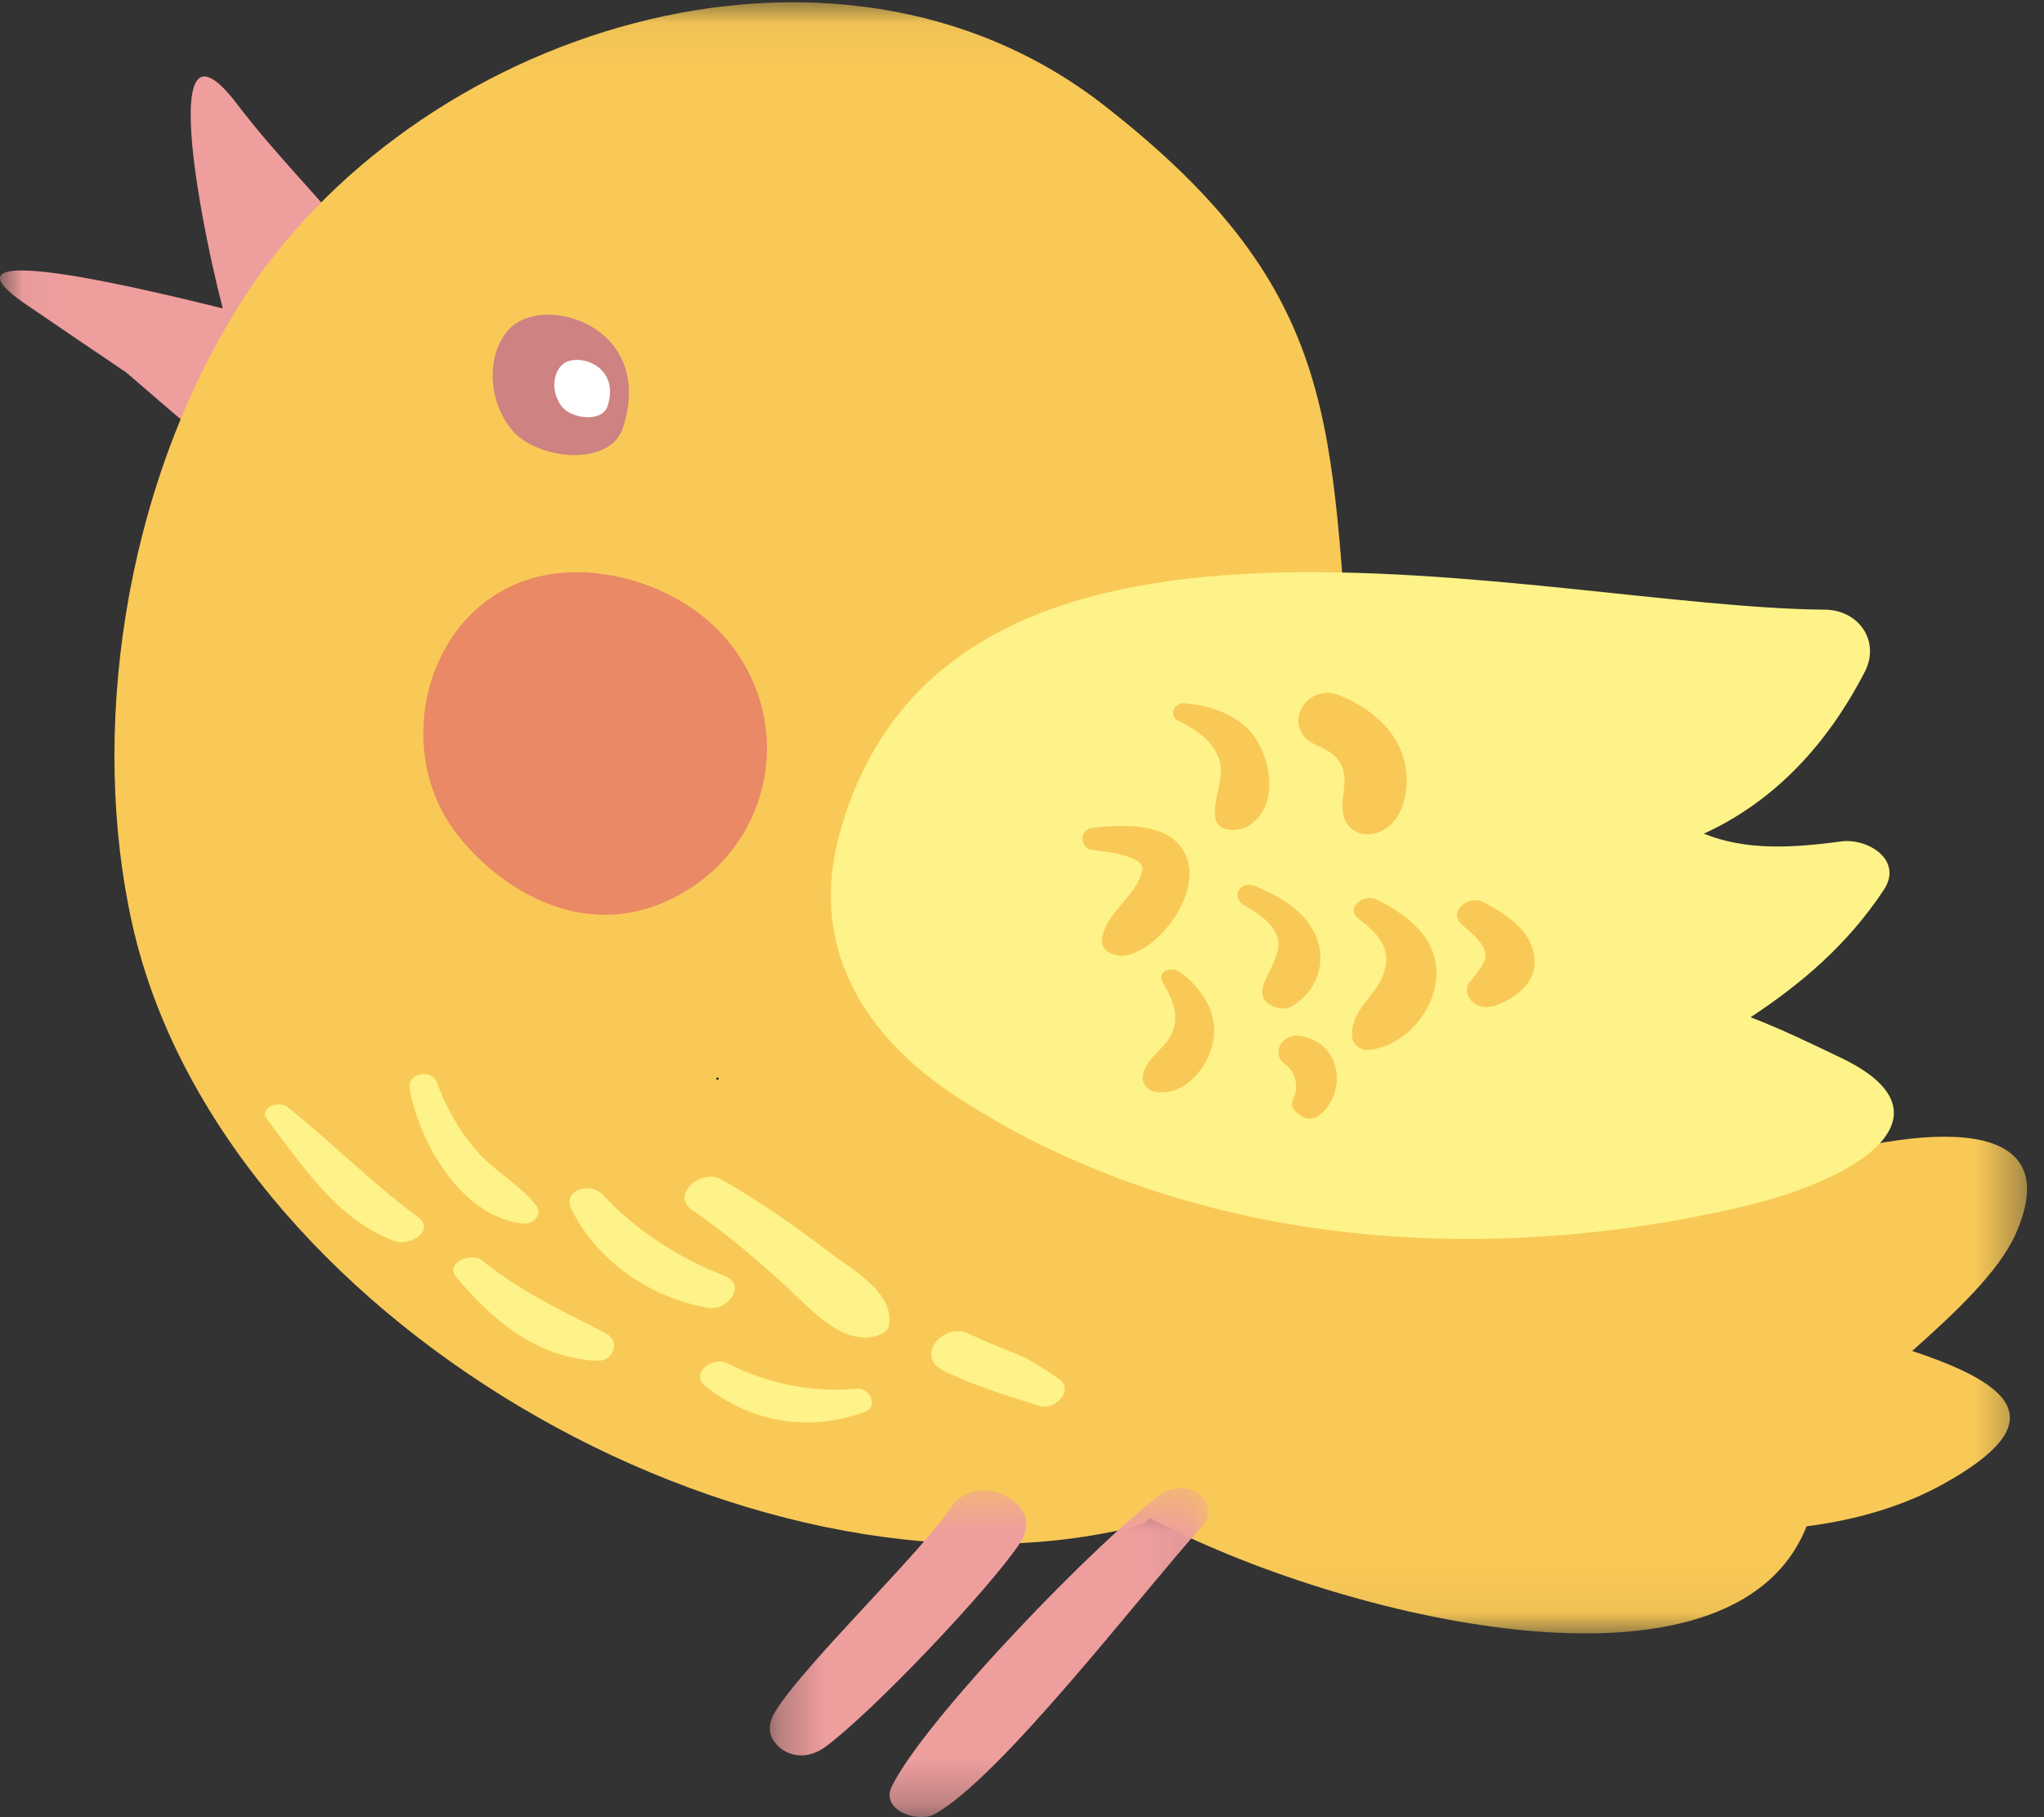 <?xml version="1.0" encoding="UTF-8" standalone="no"?>
<svg width="45px" height="40px" viewBox="0 0 45 40" version="1.1" xmlns="http://www.w3.org/2000/svg" xmlns:xlink="http://www.w3.org/1999/xlink">
    <rect x="0" y="0" width="45" height="40" fill="#333333" stroke="none"/>
    <!-- Generator: Sketch 41.2 (35397) - http://www.bohemiancoding.com/sketch -->
    <title>bird-yellow</title>
    <desc>Created with Sketch.</desc>
    <defs>
        <polygon id="path-1" points="44.627 35.955 44.627 0.05 0.033 0.05 0.033 35.955"></polygon>
        <polygon id="path-3" points="0.281 7.744 9.939 7.744 9.939 0.534 0.281 0.534"></polygon>
    </defs>
    <g id="Templates" stroke="none" stroke-width="1" fill="none" fill-rule="evenodd">
        <g id="Template1-location" transform="translate(-266, -314)">
            <g id="bird-yellow" transform="translate(266, 314)">
                <g id="Group-5">
                    <mask id="mask-2" fill="white">
                        <use xlink:href="#path-1"></use>
                    </mask>
                    <g id="Clip-2"></g>
                    <path d="M7.806,5.316 C6.973,4.288 6.028,3.357 5.229,2.303 C3.184,-0.396 4.758,6.538 5.078,7.371 C5.354,8.096 8.178,5.775 7.806,5.316" id="Fill-1" fill="#EF9E9E" mask="url(#mask-2)"></path>
                    <path d="M5.67,6.98 C4.606,6.722 -1.924,4.993 0.559,6.691 C1.294,7.194 2.032,7.694 2.771,8.193 C2.906,8.298 4.053,9.315 4.199,9.399 C4.425,9.529 5.753,7.001 5.67,6.98" id="Fill-3" fill="#EF9E9E" mask="url(#mask-2)"></path>
                    <path d="M42.098,29.738 C43.041,28.898 44.005,27.994 44.374,27.167 C45.523,24.593 42.59,24.621 39.042,25.759 C31.641,28.133 30.267,21.398 29.765,15.457 C29.257,9.436 29.637,6.469 24.301,2.315 C18.336,-2.331 9.05,0.682 5.269,6.712 C2.684,10.835 1.977,16.193 2.916,20.361 C4.856,28.97 16.446,35.643 24.908,33.623 C25.086,33.581 25.22,33.508 25.316,33.416 C29.494,35.628 38.135,37.72 39.773,33.598 C40.849,33.459 41.893,33.166 42.814,32.649 C45.184,31.321 44.39,30.497 42.098,29.738" id="Fill-4" fill="#F9C957" mask="url(#mask-2)"></path>
                </g>
                <path d="M18.464,18.431 C17.92,20.495 18.62,22.587 21.182,24.223 C26.226,27.443 32.577,27.906 38.312,26.573 C41.187,25.905 42.997,24.466 40.542,23.291 C39.872,22.969 39.216,22.651 38.541,22.392 C39.67,21.645 40.671,20.796 41.47,19.593 C41.913,18.926 41.114,18.443 40.531,18.522 C39.411,18.673 38.419,18.717 37.511,18.351 C39.055,17.644 40.219,16.404 41.053,14.791 C41.402,14.118 40.925,13.426 40.176,13.42 C33.873,13.368 20.776,9.651 18.464,18.431" id="Fill-6" fill="#FDF388"></path>
                <g id="Group-10" transform="translate(16.667, 32.222)">
                    <mask id="mask-4" fill="white">
                        <use xlink:href="#path-3"></use>
                    </mask>
                    <g id="Clip-8"></g>
                    <path d="M4.273,0.956 C3.62,1.952 0.981,4.467 0.377,5.492 C0.265,5.682 0.235,5.926 0.377,6.113 C0.45,6.21 0.523,6.278 0.631,6.334 C0.919,6.484 1.241,6.421 1.492,6.238 C2.51,5.498 5.104,2.771 5.791,1.741 C6.397,0.834 4.817,0.126 4.273,0.956" id="Fill-7" fill="#EF9E9E" mask="url(#mask-4)"></path>
                    <path d="M8.904,0.665 C7.573,1.616 3.676,5.634 2.964,7.107 C2.713,7.625 3.538,7.908 3.893,7.719 C5.333,6.949 8.467,2.851 9.77,1.406 C10.304,0.814 9.447,0.278 8.904,0.665" id="Fill-9" fill="#EF9E9E" mask="url(#mask-4)"></path>
                </g>
                <path d="M16.238,14.39 C15.653,13.524 14.696,12.948 13.692,12.715 C9.974,11.852 8.316,15.848 9.943,18.201 C10.714,19.314 12.588,20.762 14.652,19.848 C16.801,18.897 17.546,16.326 16.238,14.39" id="Fill-11" fill="#E98965"></path>
                <path d="M15.796,23.722 C15.761,23.722 15.761,23.766 15.796,23.766 C15.831,23.766 15.831,23.722 15.796,23.722" id="Fill-12" fill="#0A0A08"></path>
                <path d="M18.869,30.57 C17.871,30.66 16.902,30.459 16.01,30.008 C15.69,29.847 15.173,30.236 15.536,30.519 C16.57,31.324 17.806,31.521 19.036,31.081 C19.352,30.968 19.155,30.544 18.869,30.57 Z M18.248,27.557 C17.484,26.976 16.704,26.422 15.864,25.956 C15.439,25.718 14.749,26.304 15.241,26.638 C15.988,27.147 16.668,27.733 17.335,28.342 C17.834,28.799 18.551,29.639 19.312,29.4 C19.413,29.369 19.543,29.306 19.567,29.189 C19.717,28.462 18.737,27.929 18.248,27.557 Z M15.942,28.079 C14.957,27.702 13.993,27.079 13.274,26.303 C12.999,26.007 12.359,26.188 12.588,26.636 C13.174,27.786 14.328,28.567 15.586,28.788 C16.013,28.863 16.468,28.28 15.942,28.079 Z M13.336,29.349 C12.385,28.856 11.457,28.433 10.619,27.749 C10.377,27.551 9.777,27.796 10.047,28.116 C10.861,29.081 11.826,29.889 13.139,29.954 C13.498,29.973 13.678,29.526 13.336,29.349 Z M11.812,26.548 C11.501,26.134 11.016,25.858 10.648,25.495 C10.192,25.043 9.839,24.429 9.621,23.832 C9.506,23.519 8.954,23.619 9.019,23.968 C9.24,25.179 10.181,26.812 11.542,26.935 C11.736,26.953 11.949,26.731 11.812,26.548 Z M9.194,26.783 C8.179,26.039 7.306,25.141 6.323,24.363 C6.137,24.216 5.688,24.384 5.883,24.641 C6.659,25.661 7.438,26.869 8.696,27.321 C9.016,27.436 9.609,27.088 9.194,26.783 Z M23.304,30.347 C23.009,30.147 22.704,29.931 22.372,29.799 C22.022,29.661 21.673,29.524 21.336,29.362 C20.767,29.089 20.128,29.855 20.777,30.174 C21.461,30.512 22.163,30.716 22.886,30.948 C23.217,31.054 23.672,30.598 23.304,30.347 L23.304,30.347 Z" id="Fill-13" fill="#FDF388"></path>
                <path d="M33.761,20.954 C33.635,20.418 33.108,20.098 32.656,19.857 C32.337,19.687 31.854,20.066 32.189,20.358 C32.369,20.514 32.672,20.744 32.705,21.003 C32.73,21.194 32.469,21.478 32.358,21.612 C32.243,21.749 32.302,21.957 32.426,22.062 C32.582,22.192 32.784,22.189 32.963,22.119 C33.465,21.925 33.9,21.544 33.761,20.954 Z M30.301,19.797 C30.036,19.666 29.604,19.981 29.906,20.219 C30.355,20.572 30.665,20.884 30.452,21.456 C30.266,21.953 29.746,22.218 29.765,22.807 C29.771,22.985 29.959,23.134 30.136,23.114 C30.908,23.032 31.591,22.271 31.623,21.477 C31.658,20.645 30.976,20.131 30.301,19.797 Z M28.791,22.843 C28.618,22.773 28.419,22.774 28.27,22.899 C28.116,23.028 28.094,23.283 28.27,23.408 C28.617,23.655 28.524,24.046 28.526,24.036 C28.493,24.199 28.374,24.297 28.497,24.437 C28.701,24.67 28.927,24.688 29.138,24.469 C29.606,23.987 29.531,23.082 28.791,22.843 Z M28.972,20.608 C28.738,20.051 28.172,19.726 27.641,19.507 C27.317,19.372 27.066,19.734 27.393,19.928 C27.676,20.096 28.101,20.355 28.142,20.717 C28.182,21.067 27.872,21.434 27.795,21.763 C27.717,22.098 28.189,22.297 28.441,22.151 C28.987,21.833 29.219,21.192 28.972,20.608 Z M25.961,21.387 C25.797,21.269 25.454,21.384 25.593,21.618 C25.832,22.021 26.01,22.428 25.737,22.859 C25.547,23.157 25.158,23.369 25.159,23.744 C25.161,23.889 25.288,24.003 25.422,24.03 C26.051,24.153 26.584,23.524 26.702,22.954 C26.838,22.312 26.466,21.746 25.961,21.387 Z M26.156,18.97 C25.918,18.077 24.755,18.144 24.047,18.223 C23.759,18.256 23.763,18.671 24.047,18.709 C24.239,18.735 25.213,18.823 25.148,19.148 C25.027,19.751 24.336,20.06 24.261,20.688 C24.229,20.961 24.595,21.072 24.797,21.03 C25.536,20.874 26.364,19.753 26.156,18.97 Z M27.689,16.327 C27.366,15.759 26.683,15.53 26.073,15.481 C25.841,15.463 25.724,15.757 25.945,15.868 C26.329,16.059 26.706,16.304 26.844,16.727 C26.98,17.136 26.686,17.586 26.757,18.009 C26.814,18.347 27.296,18.305 27.498,18.173 C28.117,17.767 28.008,16.886 27.689,16.327 Z M30.912,16.726 C30.723,16.026 30.147,15.583 29.504,15.313 C28.729,14.987 28.167,16.059 28.992,16.407 C29.247,16.514 29.497,16.669 29.572,16.951 C29.666,17.297 29.484,17.646 29.586,17.983 C29.698,18.356 30.1,18.451 30.424,18.288 C30.954,18.022 31.051,17.241 30.912,16.726 L30.912,16.726 Z" id="Fill-14" fill="#F9C957"></path>
                <path d="M13.719,9.405 C14.434,7.167 11.949,6.432 11.204,7.251 C10.683,7.823 10.751,8.862 11.283,9.48 C11.831,10.114 13.431,10.303 13.719,9.405" id="Fill-15" fill="#CE8282"></path>
                <path d="M13.378,8.934 C13.67,8.021 12.656,7.72 12.351,8.054 C12.138,8.288 12.166,8.712 12.383,8.965 C12.607,9.224 13.261,9.301 13.378,8.934" id="Fill-16" fill="#FFFFFF"></path>
            </g>
        </g>
    </g>
</svg>